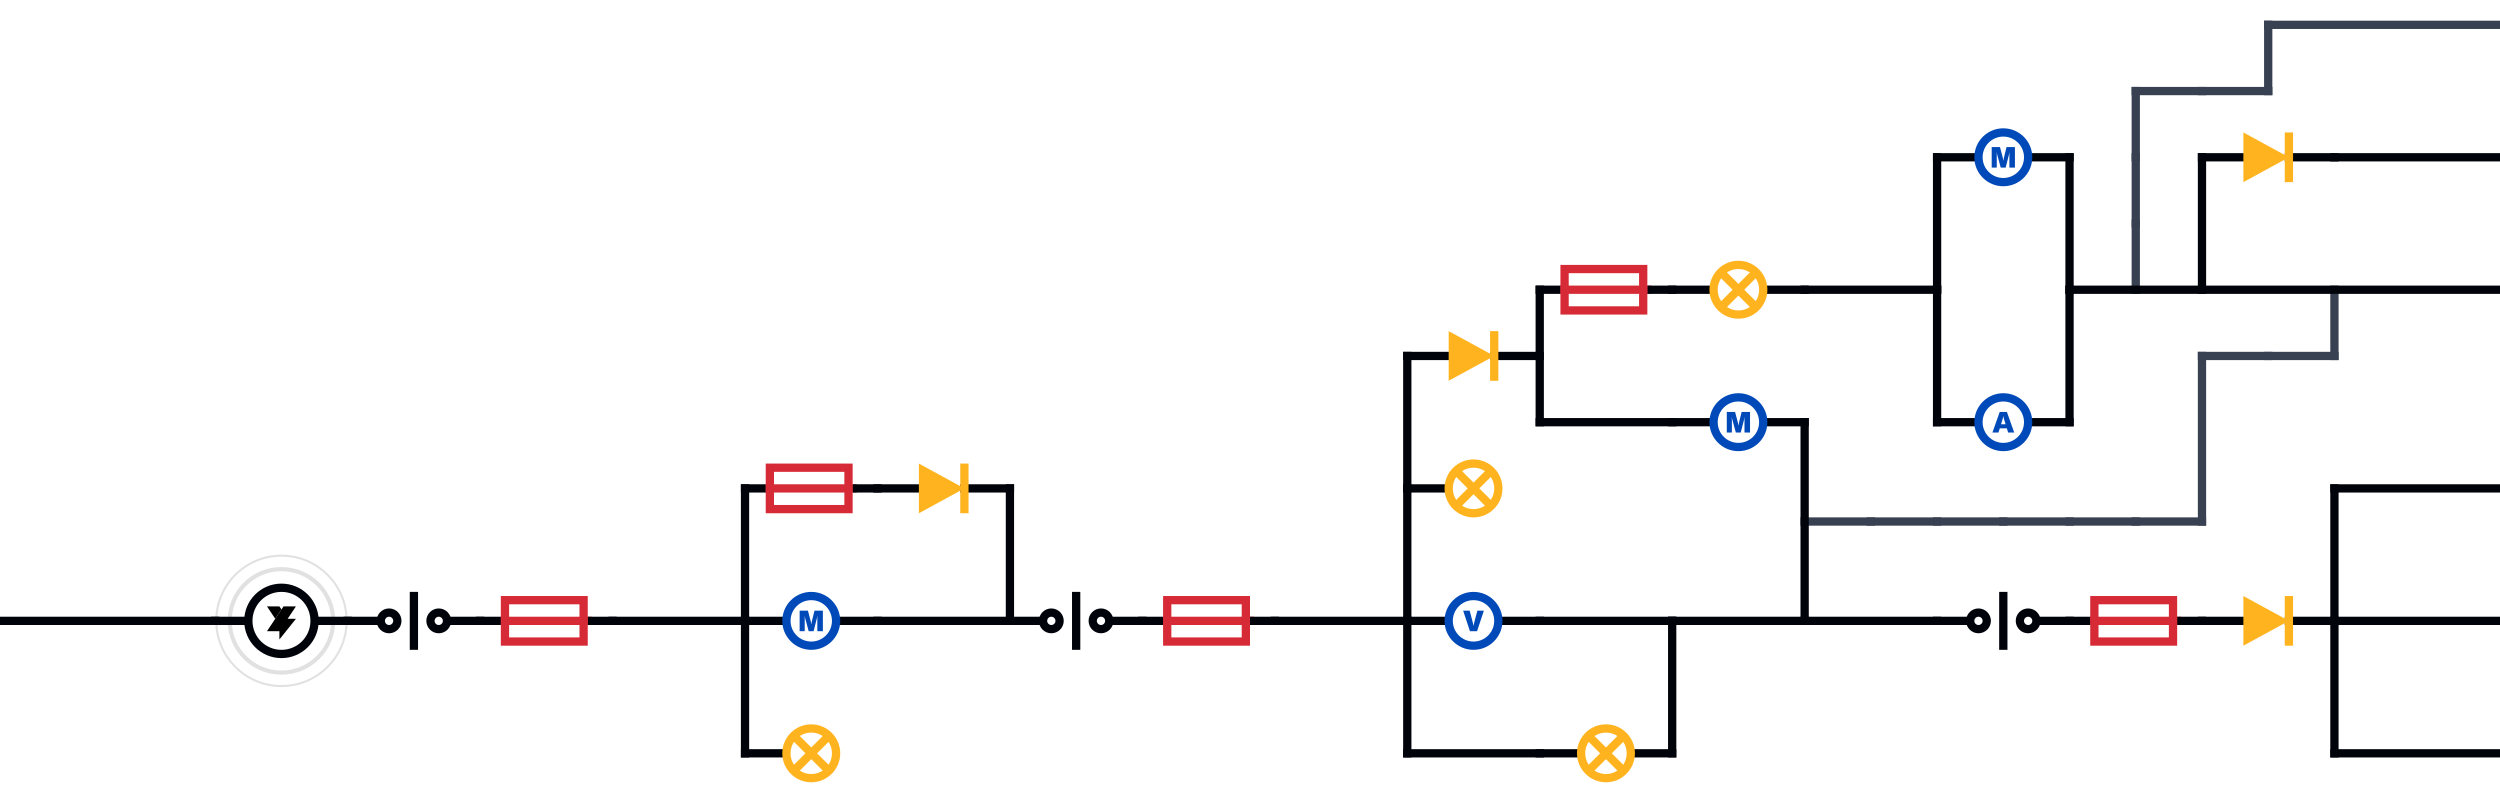 <svg width="1208" height="388" viewBox="0 0 1208 388" fill="none" xmlns="http://www.w3.org/2000/svg">
<path d="M872 252H904" stroke="#374151" stroke-width="4" stroke-linecap="square"/>
<path d="M904 252H936" stroke="#374151" stroke-width="4" stroke-linecap="square"/>
<path d="M936 252H968" stroke="#374151" stroke-width="4" stroke-linecap="square"/>
<path d="M968 252H1000" stroke="#374151" stroke-width="4" stroke-linecap="square"/>
<path d="M1000 252H1032" stroke="#374151" stroke-width="4" stroke-linecap="square"/>
<path d="M1032 252H1064" stroke="#374151" stroke-width="4" stroke-linecap="square"/>
<path d="M1032 108L1032 76" stroke="#374151" stroke-width="4" stroke-linecap="square"/>
<path d="M1032 76L1032 44" stroke="#374151" stroke-width="4" stroke-linecap="square"/>
<path d="M1032 140L1032 108" stroke="#374151" stroke-width="4" stroke-linecap="square"/>
<path d="M1064 252L1064 172" stroke="#374151" stroke-width="4" stroke-linecap="square"/>
<path d="M1096 44L1096 12" stroke="#374151" stroke-width="4" stroke-linecap="square"/>
<path d="M1128 172L1128 140" stroke="#374151" stroke-width="4" stroke-linecap="square"/>
<path d="M1096 172H1128" stroke="#374151" stroke-width="4" stroke-linecap="square"/>
<path d="M1064 172H1096" stroke="#374151" stroke-width="4" stroke-linecap="square"/>
<path d="M1064 44L1096 44" stroke="#374151" stroke-width="4" stroke-linecap="square"/>
<path d="M1032 44L1064 44" stroke="#374151" stroke-width="4" stroke-linecap="square"/>
<path d="M1096 12L1208 12" stroke="#374151" stroke-width="4" stroke-linecap="square"/>
<path d="M744 362H742V366H744V362ZM744 366H764V362H744V366Z" fill="#00030A"/>
<path d="M808 366L810 366L810 362L808 362L808 366ZM788 366L808 366L808 362L788 362L788 366Z" fill="#00030A"/>
<path fill-rule="evenodd" clip-rule="evenodd" d="M776 352C782.627 352 788 357.373 788 364C788 370.627 782.627 376 776 376C769.373 376 764 370.627 764 364C764 357.373 769.373 352 776 352Z" stroke="#FFB41F" stroke-width="4" stroke-linecap="square"/>
<path d="M768 356L784 372" stroke="#FFB41F" stroke-width="4"/>
<path d="M768 372L784 356" stroke="#FFB41F" stroke-width="4"/>
<path d="M680 364L680 300" stroke="#00030A" stroke-width="4" stroke-linecap="square"/>
<path d="M808 364L808 300" stroke="#00030A" stroke-width="4" stroke-linecap="square"/>
<path d="M360 362H358V366H360V362ZM360 366H380V362H360V366Z" fill="#00030A"/>
<path fill-rule="evenodd" clip-rule="evenodd" d="M392 352C398.627 352 404 357.373 404 364C404 370.627 398.627 376 392 376C385.373 376 380 370.627 380 364C380 357.373 385.373 352 392 352Z" stroke="#FFB41F" stroke-width="4" stroke-linecap="square"/>
<path d="M384 356L400 372" stroke="#FFB41F" stroke-width="4"/>
<path d="M384 372L400 356" stroke="#FFB41F" stroke-width="4"/>
<path d="M360 364L360 300" stroke="#00030A" stroke-width="4" stroke-linecap="square"/>
<path d="M1000 298H998V302H1000V298ZM1000 302H1012V298H1000V302Z" fill="#00030A"/>
<path d="M1012 300H1052" stroke="#D62B36" stroke-width="4" stroke-linecap="square"/>
<path d="M1064 302L1066 302L1066 298L1064 298L1064 302ZM1052 302L1064 302L1064 298L1052 298L1052 302Z" fill="#00030A"/>
<rect x="1012" y="290" width="38" height="20" stroke="#D62B36" stroke-width="4"/>
<path d="M872 300H936" stroke="#00030A" stroke-width="4" stroke-linecap="square"/>
<path d="M1128 300L1128 236" stroke="#00030A" stroke-width="4" stroke-linecap="square"/>
<path d="M1064 140L1064 76" stroke="#00030A" stroke-width="4" stroke-linecap="square"/>
<path d="M936 204L936 140" stroke="#00030A" stroke-width="4" stroke-linecap="square"/>
<path d="M1000 204L1000 140" stroke="#00030A" stroke-width="4" stroke-linecap="square"/>
<path d="M936 140L936 76" stroke="#00030A" stroke-width="4" stroke-linecap="square"/>
<path d="M1000 140L1000 76" stroke="#00030A" stroke-width="4" stroke-linecap="square"/>
<path d="M1128 364L1128 300" stroke="#00030A" stroke-width="4" stroke-linecap="square"/>
<path d="M1064 298H1062V302H1064V298ZM1064 302H1088V298H1064V302Z" fill="#00030A"/>
<path d="M1128 302L1130 302L1130 298L1128 298L1128 302ZM1104 302L1128 302L1128 298L1104 298L1104 302Z" fill="#00030A"/>
<path d="M1084 288L1106 300L1084 312V288Z" fill="#FFB41F"/>
<path d="M1106 288L1106 312" stroke="#FFB41F" stroke-width="4"/>
<path d="M1128 364H1208" stroke="#00030A" stroke-width="4" stroke-linecap="square"/>
<path d="M1128 236H1208" stroke="#00030A" stroke-width="4" stroke-linecap="square"/>
<path d="M1128 300H1208" stroke="#00030A" stroke-width="4" stroke-linecap="square"/>
<path d="M936 298H934V302H936V298ZM936 302H952V298H936V302Z" fill="#00030A"/>
<path d="M1000 302L1002 302L1002 298L1000 298L1000 302ZM984 302L1000 302L1000 298L984 298L984 302Z" fill="#00030A"/>
<circle cx="956" cy="300" r="4" stroke="#00030A" stroke-width="4" stroke-linecap="square"/>
<circle cx="980" cy="300" r="4" stroke="#00030A" stroke-width="4" stroke-linecap="square"/>
<path d="M968 312L968 288" stroke="#00030A" stroke-width="4" stroke-linecap="square"/>
<path d="M872 300L872 204" stroke="#00030A" stroke-width="4" stroke-linecap="square"/>
<path d="M808 300H872" stroke="#00030A" stroke-width="4" stroke-linecap="square"/>
<path d="M744 300H808" stroke="#00030A" stroke-width="4" stroke-linecap="square"/>
<path d="M744 204H808" stroke="#00030A" stroke-width="4" stroke-linecap="square"/>
<path d="M680 364H744" stroke="#00030A" stroke-width="4" stroke-linecap="square"/>
<path d="M680 298H678V302H680V298ZM680 302H700V298H680V302Z" fill="#00030A"/>
<path d="M744 302L746 302L746 298L744 298L744 302ZM724 302L744 302L744 298L724 298L724 302Z" fill="#00030A"/>
<path d="M710.279 305H713.723L717.013 295.06H713.863L712.309 300.968C712.155 301.57 712.071 301.948 712.029 302.354H711.973C711.931 301.948 711.847 301.57 711.693 300.968L710.139 295.06H706.989L710.279 305Z" fill="#0049B8"/>
<path fill-rule="evenodd" clip-rule="evenodd" d="M712 288C718.627 288 724 293.373 724 300C724 306.627 718.627 312 712 312C705.373 312 700 306.627 700 300C700 293.373 705.373 288 712 288Z" stroke="#0049B8" stroke-width="4" stroke-linecap="square"/>
<path d="M680 236L680 172" stroke="#00030A" stroke-width="4" stroke-linecap="square"/>
<path d="M680 300L680 236" stroke="#00030A" stroke-width="4" stroke-linecap="square"/>
<path d="M616 300H680" stroke="#00030A" stroke-width="4" stroke-linecap="square"/>
<path d="M552 298H550V302H552V298ZM552 302H564V298H552V302Z" fill="#00030A"/>
<path d="M564 300H604" stroke="#D62B36" stroke-width="4" stroke-linecap="square"/>
<path d="M616 302L618 302L618 298L616 298L616 302ZM604 302L616 302L616 298L604 298L604 302Z" fill="#00030A"/>
<rect x="564" y="290" width="38" height="20" stroke="#D62B36" stroke-width="4"/>
<path d="M488 298H486V302H488V298ZM488 302H504V298H488V302Z" fill="#00030A"/>
<path d="M552 302L554 302L554 298L552 298L552 302ZM536 302L552 302L552 298L536 298L536 302Z" fill="#00030A"/>
<circle cx="508" cy="300" r="4" stroke="#00030A" stroke-width="4" stroke-linecap="square"/>
<circle cx="532" cy="300" r="4" stroke="#00030A" stroke-width="4" stroke-linecap="square"/>
<path d="M520 312L520 288" stroke="#00030A" stroke-width="4" stroke-linecap="square"/>
<path d="M488 300L488 236" stroke="#00030A" stroke-width="4" stroke-linecap="square"/>
<path d="M424 300H488" stroke="#00030A" stroke-width="4" stroke-linecap="square"/>
<path d="M360 298H358V302H360V298ZM360 302H380V298H360V302Z" fill="#00030A"/>
<path d="M424 302L426 302L426 298L424 298L424 302ZM404 302L424 302L424 298L404 298L404 302Z" fill="#00030A"/>
<path d="M386.387 305H388.837V298.728C388.837 298.336 388.809 297.944 388.781 297.594H388.809C388.837 297.888 388.907 298.21 388.977 298.448L390.755 305H393.135L394.801 298.448C394.857 298.224 394.927 297.888 394.955 297.566H394.983C394.955 297.972 394.941 298.364 394.941 298.728V305H397.615V295.06H393.555L392.281 300.254C392.155 300.744 392.057 301.29 392.029 301.64H392.001C391.973 301.29 391.889 300.758 391.763 300.282L390.391 295.06H386.387V305Z" fill="#0049B8"/>
<path fill-rule="evenodd" clip-rule="evenodd" d="M392 288C398.627 288 404 293.373 404 300C404 306.627 398.627 312 392 312C385.373 312 380 306.627 380 300C380 293.373 385.373 288 392 288Z" stroke="#0049B8" stroke-width="4" stroke-linecap="square"/>
<path d="M360 300L360 236" stroke="#00030A" stroke-width="4" stroke-linecap="square"/>
<path d="M296 300H360" stroke="#00030A" stroke-width="4" stroke-linecap="square"/>
<path d="M232 298H230V302H232V298ZM232 302H244V298H232V302Z" fill="#00030A"/>
<path d="M244 300H284" stroke="#D62B36" stroke-width="4" stroke-linecap="square"/>
<path d="M296 302L298 302L298 298L296 298L296 302ZM284 302L296 302L296 298L284 298L284 302Z" fill="#00030A"/>
<rect x="244" y="290" width="38" height="20" stroke="#D62B36" stroke-width="4"/>
<path d="M168 298H166V302H168V298ZM168 302H184V298H168V302Z" fill="#00030A"/>
<path d="M232 302L234 302L234 298L232 298L232 302ZM216 302L232 302L232 298L216 298L216 302Z" fill="#00030A"/>
<circle cx="188" cy="300" r="4" stroke="#00030A" stroke-width="4" stroke-linecap="square"/>
<circle cx="212" cy="300" r="4" stroke="#00030A" stroke-width="4" stroke-linecap="square"/>
<path d="M200 312L200 288" stroke="#00030A" stroke-width="4" stroke-linecap="square"/>
<path opacity="0.12" d="M167.5 300C167.5 317.397 153.397 331.5 136 331.5C118.603 331.5 104.5 317.397 104.5 300C104.5 282.603 118.603 268.5 136 268.5C153.397 268.5 167.5 282.603 167.5 300Z" stroke="#00030A"/>
<path opacity="0.12" d="M161 300C161 313.807 149.807 325 136 325C122.193 325 111 313.807 111 300C111 286.193 122.193 275 136 275C149.807 275 161 286.193 161 300Z" stroke="#00030A" stroke-width="2"/>
<path d="M104 298H102V302H104V298ZM104 302H120V298H104V302Z" fill="#00030A"/>
<path d="M168 302L170 302L170 298L168 298L168 302ZM152 302L168 302L168 298L152 298L152 302Z" fill="#00030A"/>
<path fill-rule="evenodd" clip-rule="evenodd" d="M136 284C144.837 284 152 291.163 152 300C152 308.837 144.837 316 136 316C127.163 316 120 308.837 120 300C120 291.163 127.163 284 136 284Z" stroke="#00030A" stroke-width="4" stroke-linecap="square"/>
<path fill-rule="evenodd" clip-rule="evenodd" d="M137 293H143L139 299H143L135 309V305H129L137 293Z" fill="black"/>
<path fill-rule="evenodd" clip-rule="evenodd" d="M129 293H135L136 294.5L133 299L129 293Z" fill="black"/>
<path d="M0 300H104" stroke="#00030A" stroke-width="4" stroke-linecap="square"/>
<path d="M808 202H806V206H808V202ZM808 206H828V202H808V206Z" fill="#00030A"/>
<path d="M872 206L874 206L874 202L872 202L872 206ZM852 206L872 206L872 202L852 202L852 206Z" fill="#00030A"/>
<path d="M834.387 209H836.837V202.728C836.837 202.336 836.809 201.944 836.781 201.594H836.809C836.837 201.888 836.907 202.21 836.977 202.448L838.755 209H841.135L842.801 202.448C842.857 202.224 842.927 201.888 842.955 201.566H842.983C842.955 201.972 842.941 202.364 842.941 202.728V209H845.615V199.06H841.555L840.281 204.254C840.155 204.744 840.057 205.29 840.029 205.64H840.001C839.973 205.29 839.889 204.758 839.763 204.282L838.391 199.06H834.387V209Z" fill="#0049B8"/>
<path fill-rule="evenodd" clip-rule="evenodd" d="M840 192C846.627 192 852 197.373 852 204C852 210.627 846.627 216 840 216C833.373 216 828 210.627 828 204C828 197.373 833.373 192 840 192Z" stroke="#0049B8" stroke-width="4" stroke-linecap="square"/>
<path d="M744 204L744 140" stroke="#00030A" stroke-width="4" stroke-linecap="square"/>
<path d="M680 234H678V238H680V234ZM680 238H700V234H680V238Z" fill="#00030A"/>
<path fill-rule="evenodd" clip-rule="evenodd" d="M712 224C718.627 224 724 229.373 724 236C724 242.627 718.627 248 712 248C705.373 248 700 242.627 700 236C700 229.373 705.373 224 712 224Z" stroke="#FFB41F" stroke-width="4" stroke-linecap="square"/>
<path d="M704 228L720 244" stroke="#FFB41F" stroke-width="4"/>
<path d="M704 244L720 228" stroke="#FFB41F" stroke-width="4"/>
<path d="M680 170H678V174H680V170ZM680 174H704V170H680V174Z" fill="#00030A"/>
<path d="M744 174L746 174L746 170L744 170L744 174ZM720 174L744 174L744 170L720 170L720 174Z" fill="#00030A"/>
<path d="M700 160L722 172L700 184V160Z" fill="#FFB41F"/>
<path d="M722 160L722 184" stroke="#FFB41F" stroke-width="4"/>
<path d="M1064 74H1062V78H1064V74ZM1064 78H1088V74H1064V78Z" fill="#00030A"/>
<path d="M1128 78L1130 78L1130 74L1128 74L1128 78ZM1104 78L1128 78L1128 74L1104 74L1104 78Z" fill="#00030A"/>
<path d="M1084 64L1106 76L1084 88V64Z" fill="#FFB41F"/>
<path d="M1106 64L1106 88" stroke="#FFB41F" stroke-width="4"/>
<path d="M424 234H422V238H424V234ZM424 238H448V234H424V238Z" fill="#00030A"/>
<path d="M488 238L490 238L490 234L488 234L488 238ZM464 238L488 238L488 234L464 234L464 238Z" fill="#00030A"/>
<path d="M444 224L466 236L444 248V224Z" fill="#FFB41F"/>
<path d="M466 224L466 248" stroke="#FFB41F" stroke-width="4"/>
<path d="M360 234H358V238H360V234ZM360 238H372V234H360V238Z" fill="#00030A"/>
<path d="M372 236H412" stroke="#D62B36" stroke-width="4" stroke-linecap="square"/>
<path d="M424 238L426 238L426 234L424 234L424 238ZM412 238L424 238L424 234L412 234L412 238Z" fill="#00030A"/>
<rect x="372" y="226" width="38" height="20" stroke="#D62B36" stroke-width="4"/>
<path d="M808 138H806V142H808V138ZM808 142H828V138H808V142Z" fill="#00030A"/>
<path d="M872 142L874 142L874 138L872 138L872 142ZM852 142L872 142L872 138L852 138L852 142Z" fill="#00030A"/>
<path fill-rule="evenodd" clip-rule="evenodd" d="M840 128C846.627 128 852 133.373 852 140C852 146.627 846.627 152 840 152C833.373 152 828 146.627 828 140C828 133.373 833.373 128 840 128Z" stroke="#FFB41F" stroke-width="4" stroke-linecap="square"/>
<path d="M832 132L848 148" stroke="#FFB41F" stroke-width="4"/>
<path d="M832 148L848 132" stroke="#FFB41F" stroke-width="4"/>
<path d="M744 138H742V142H744V138ZM744 142H756V138H744V142Z" fill="#00030A"/>
<path d="M756 140H796" stroke="#D62B36" stroke-width="4" stroke-linecap="square"/>
<path d="M808 142L810 142L810 138L808 138L808 142ZM796 142L808 142L808 138L796 138L796 142Z" fill="#00030A"/>
<rect x="756" y="130" width="38" height="20" stroke="#D62B36" stroke-width="4"/>
<path d="M872 140H936" stroke="#00030A" stroke-width="4" stroke-linecap="square"/>
<path d="M1128 76H1208" stroke="#00030A" stroke-width="4" stroke-linecap="square"/>
<path d="M1000 140H1208" stroke="#00030A" stroke-width="4" stroke-linecap="square"/>
<path d="M936 202H934V206H936V202ZM936 206H956V202H936V206Z" fill="#00030A"/>
<path d="M1000 206L1002 206L1002 202L1000 202L1000 206ZM980 206L1000 206L1000 202L980 202L980 206Z" fill="#00030A"/>
<path d="M970.335 209H973.261L969.733 199.06H966.261L962.733 209H965.659L966.289 206.97H969.705L970.335 209ZM966.891 205.01L967.549 202.854C967.717 202.308 967.871 201.846 967.983 201.09H968.011C968.123 201.846 968.277 202.308 968.445 202.854L969.103 205.01H966.891Z" fill="#0049B8"/>
<path fill-rule="evenodd" clip-rule="evenodd" d="M968 192C974.627 192 980 197.373 980 204C980 210.627 974.627 216 968 216C961.373 216 956 210.627 956 204C956 197.373 961.373 192 968 192Z" stroke="#0049B8" stroke-width="4" stroke-linecap="square"/>
<path d="M936 74H934V78H936V74ZM936 78H956V74H936V78Z" fill="#00030A"/>
<path d="M1000 78L1002 78L1002 74L1000 74L1000 78ZM980 78L1000 78L1000 74L980 74L980 78Z" fill="#00030A"/>
<path d="M962.387 81H964.837V74.728C964.837 74.336 964.809 73.944 964.781 73.594H964.809C964.837 73.888 964.907 74.21 964.977 74.448L966.755 81H969.135L970.801 74.448C970.857 74.224 970.927 73.888 970.955 73.566H970.983C970.955 73.972 970.941 74.364 970.941 74.728V81H973.615V71.06H969.555L968.281 76.254C968.155 76.744 968.057 77.29 968.029 77.64H968.001C967.973 77.29 967.889 76.758 967.763 76.282L966.391 71.06H962.387V81Z" fill="#0049B8"/>
<path fill-rule="evenodd" clip-rule="evenodd" d="M968 64C974.627 64 980 69.373 980 76C980 82.627 974.627 88 968 88C961.373 88 956 82.627 956 76C956 69.373 961.373 64 968 64Z" stroke="#0049B8" stroke-width="4" stroke-linecap="square"/>
</svg>
